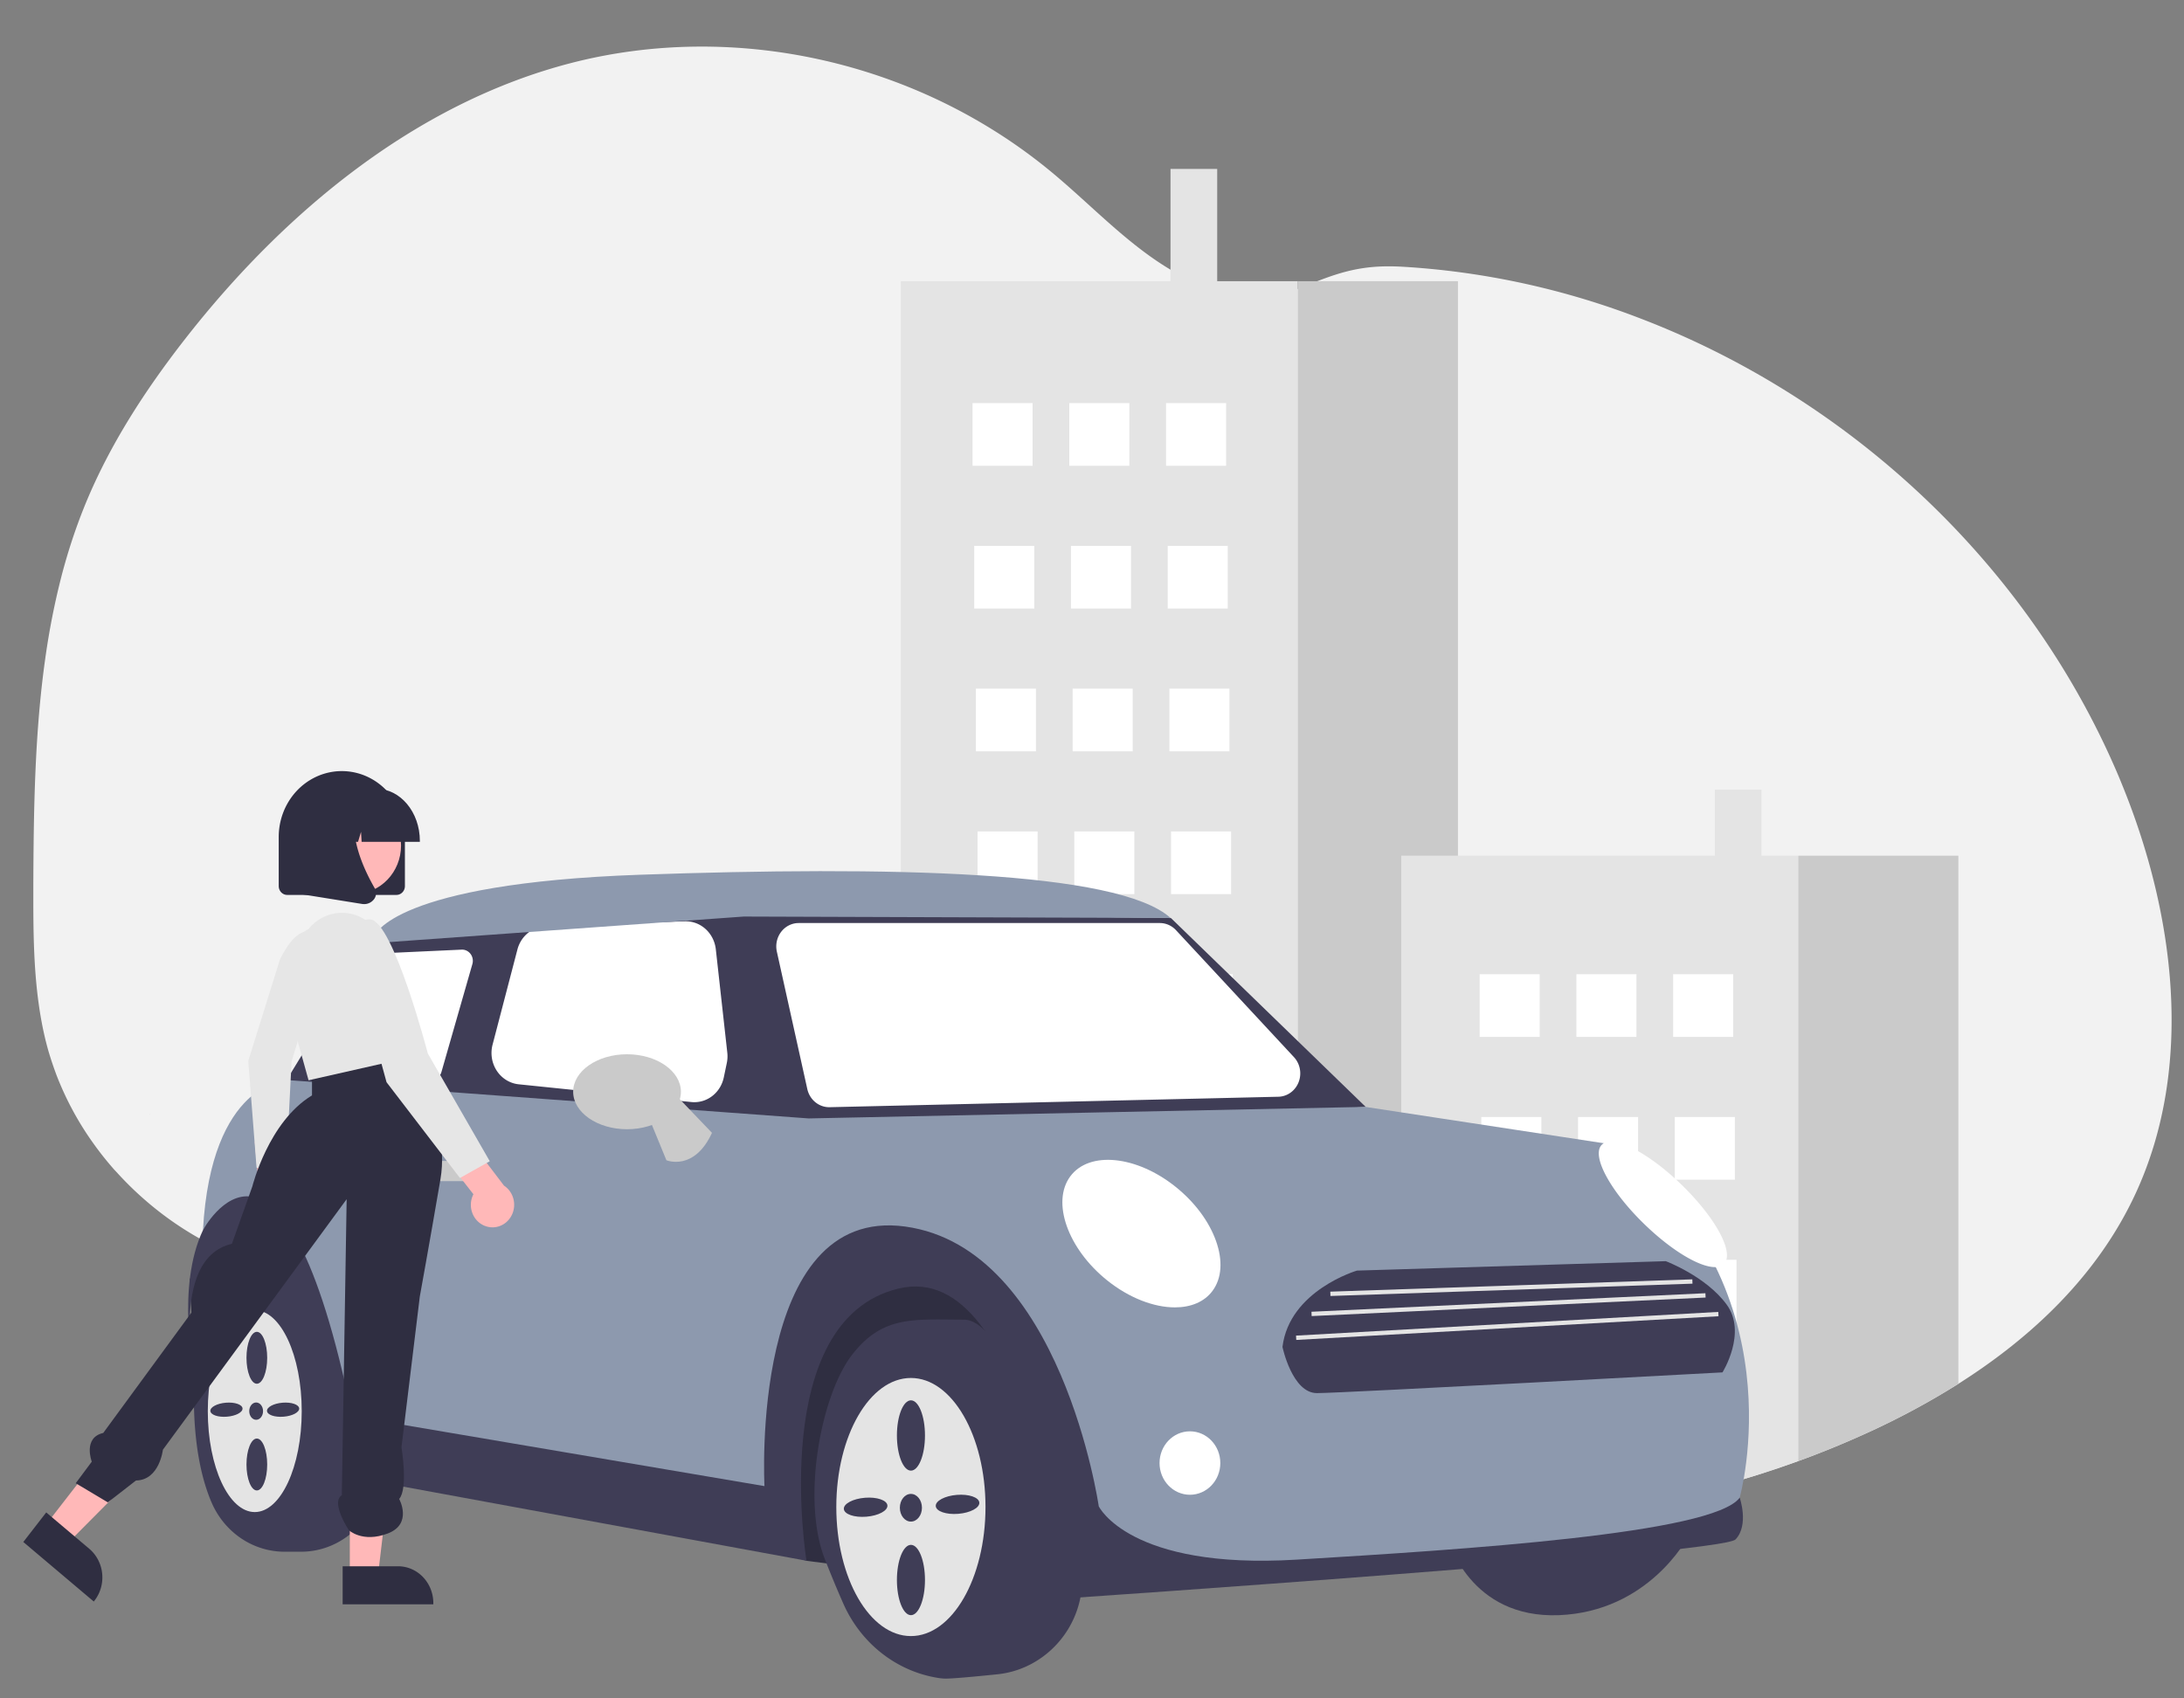 <?xml version="1.0" encoding="UTF-8" standalone="no"?>
<svg
   data-name="Layer 1"
   width="900"
   height="700"
   viewBox="0 0 900 700"
   version="1.1"
   id="svg153"
   sodipodi:docname="undraw_city_driver_re_0x5e.svg"
   inkscape:version="1.1.1 (3bf5ae0d25, 2021-09-20)"
   xmlns:inkscape="http://www.inkscape.org/namespaces/inkscape"
   xmlns:sodipodi="http://sodipodi.sourceforge.net/DTD/sodipodi-0.dtd"
   xmlns="http://www.w3.org/2000/svg"
   xmlns:svg="http://www.w3.org/2000/svg">
  <rect x="0" y="0" width="900" height="700" fill="#808080" stroke="none"/>
  <defs
     id="defs157" />
  <sodipodi:namedview
     id="namedview155"
     pagecolor="#ffffff"
     bordercolor="#111111"
     borderopacity="1"
     inkscape:pageshadow="0"
     inkscape:pageopacity="0"
     inkscape:pagecheckerboard="1"
     showgrid="false"
     inkscape:zoom="0.52073407"
     inkscape:cx="435.92308"
     inkscape:cy="573.22925"
     inkscape:window-width="1920"
     inkscape:window-height="1027"
     inkscape:window-x="1272"
     inkscape:window-y="42"
     inkscape:window-maximized="1"
     inkscape:current-layer="svg153" />
  <path
     d="m 879.979,492.07 c -15.482,33.348 -42.287,58.863 -72.955,78.278 a 322.499,336.702 0 0 1 -39.148,20.925 q -13.238,5.984 -26.838,10.922 c -44.974,16.395 -92.562,24.408 -140.231,24.434 q -11.685,0.013 -23.37,-0.626 -3.352,-0.18 -6.705,-0.412 -17.664,-1.223 -35.212,-3.921 c -0.23,-0.034 -0.468,-0.069 -0.699,-0.112 a 443.558,463.092 0 0 1 -72.125,-17.648 q -6.841,-2.316 -13.6,-4.865 c -1.216,-0.446 -2.432,-0.918 -3.64,-1.381 q -7.618,-2.947 -15.12,-6.186 -6.311,-2.715 -12.548,-5.637 -6.138,-2.896 -12.195,-5.98 -9.91,-5.07 -19.607,-10.63 -7.482,-4.324 -14.767,-8.974 a 408.096,426.069 0 0 1 -34.916,-24.949 q -5.941,-4.736 -11.718,-9.712 c -2.671,-2.299 -5.317,-4.65 -8.004,-6.932 -5.67,-4.813 -11.504,-9.386 -18.013,-12.809 a 64.611,67.456 0 0 0 -6.031,-2.78 75.523,78.849 0 0 0 -23.954,-4.864 c -13.961,-0.575 -28.375,2.136 -41.876,6.151 -6.417,1.896 -12.762,4.075 -19.106,6.306 q -3.907,1.377 -7.807,2.763 c -5.374,1.913 -10.748,3.784 -16.172,5.491 -1.808,0.566 -3.616,1.124 -5.432,1.647 a 159.606,166.635 0 0 1 -22.113,4.907 117.817,123.006 0 0 1 -49.708,-4.521 l -1.372,-0.446 c -2.301,-0.755 -4.577,-1.579 -6.845,-2.479 L 96.779,517.482 q -3.278,-1.325 -6.434,-2.84 l -1.372,-0.652 c -2.021,-0.987 -4.002,-2.016 -5.949,-3.106 -0.165,-0.086 -0.321,-0.172 -0.485,-0.266 -0.756,-0.412 -1.503,-0.858 -2.243,-1.278 a 135.275,141.232 0 0 1 -32.179,-26.159 c -0.271,-0.283 -0.526,-0.575 -0.822,-0.858 -1.307,-1.476 -2.589,-2.977 -3.829,-4.513 -0.46,-0.566 -0.92,-1.132 -1.372,-1.716 q -2.206,-2.818 -4.265,-5.757 c -0.205,-0.283 -0.403,-0.575 -0.6,-0.858 A 119.178,124.427 0 0 1 23.365,443.314 c -0.115,-0.283 -0.222,-0.575 -0.321,-0.858 q -1.639,-4.414 -2.999,-8.983 c -0.37,-1.27 -0.723,-2.574 -1.036,-3.844 -0.107,-0.377 -0.205,-0.764 -0.296,-1.141 -4.495,-18.634 -4.98,-38.015 -4.98,-57.284 v -6.735 c 0.132,-31.169 0.592,-62.87 4.996,-93.609 a 4.96,5.178 0 0 1 0.09,-0.635 282.701,295.151 0 0 1 6.007,-30.731 218.255,227.867 0 0 1 10.116,-31.143 C 45.075,183.47 59.809,160.829 76.17,139.844 117.34,87.072 171.386,42.709 234.644,26.159 302.808,8.288 378.565,25.413 433.548,71.115 449.761,84.584 464.38,100.456 482.351,111.146 q 0.912,0.553 1.849,1.081 3.562,2.02 7.281,3.672 a 75.13,78.439 0 0 0 10.116,3.646 c 10.921,3.063 22.335,3.337 33.223,-0.463 0.888,-0.317 1.775,-0.652 2.654,-1.021 1.865,-0.772 3.649,-1.493 5.366,-2.162 11.718,-4.556 20.741,-6.769 34.982,-5.971 a 338.022,352.909 0 0 1 98.905,21.611 c 1.282,0.489 2.564,0.995 3.837,1.501 82.758,33.074 153.913,98.749 190.876,183.144 q 1.479,3.346 2.851,6.743 c 22.048,53.724 30.002,116.757 5.687,169.142 z"
     fill="#f2f2f2"
     style="isolation:isolate;stroke-width:0.84"
     id="path2" />
  <polygon
     points="63.608,512.617 63.608,513.017 63.458,513.197 "
     fill="#cacaca"
     id="polygon4"
     transform="matrix(0.822,0,0,0.858,9.602,19.204)" />
  <path
     d="m 207.6,510.67 q -3.907,1.377 -7.807,2.763 v -2.763 z"
     fill="#ffffff"
     id="path6"
     style="stroke-width:0.84" />
  <rect
     x="482.35"
     y="69.623"
     width="19.247"
     height="50.236"
     fill="#e4e4e4"
     id="rect8"
     style="stroke-width:0.84" />
  <path
     d="m 534.82,115.899 v 505.659 a 443.558,463.092 0 0 1 -72.125,-17.648 q -6.841,-2.316 -13.6,-4.864 c -1.216,-0.446 -2.432,-0.918 -3.64,-1.381 q -7.618,-2.947 -15.12,-6.186 -6.311,-2.715 -12.548,-5.637 -6.138,-2.896 -12.195,-5.98 -9.91,-5.07 -19.607,-10.63 -7.482,-4.324 -14.767,-8.974 V 115.899 Z"
     fill="#e4e4e4"
     id="path10"
     style="stroke-width:0.84" />
  <path
     d="M 600.806,115.899 V 626.629 q -11.685,0.013 -23.37,-0.626 -3.352,-0.18 -6.705,-0.412 -17.664,-1.223 -35.212,-3.921 c -0.23,-0.034 -0.468,-0.069 -0.699,-0.112 V 115.899 Z"
     fill="#cacaca"
     id="path12"
     style="stroke-width:0.84" />
  <rect
     x="400.777"
     y="166.134"
     width="24.746"
     height="25.836"
     fill="#ffffff"
     id="rect14"
     style="stroke-width:0.84" />
  <rect
     x="440.646"
     y="166.134"
     width="24.746"
     height="25.836"
     fill="#ffffff"
     id="rect16"
     style="stroke-width:0.84" />
  <rect
     x="480.514"
     y="166.134"
     width="24.746"
     height="25.836"
     fill="#ffffff"
     id="rect18"
     style="stroke-width:0.84" />
  <rect
     x="401.465"
     y="224.982"
     width="24.746"
     height="25.836"
     fill="#ffffff"
     id="rect20"
     style="stroke-width:0.84" />
  <rect
     x="441.333"
     y="224.982"
     width="24.746"
     height="25.836"
     fill="#ffffff"
     id="rect22"
     style="stroke-width:0.84" />
  <rect
     x="481.202"
     y="224.982"
     width="24.746"
     height="25.836"
     fill="#ffffff"
     id="rect24"
     style="stroke-width:0.84" />
  <rect
     x="402.152"
     y="283.83"
     width="24.746"
     height="25.836"
     fill="#ffffff"
     id="rect26"
     style="stroke-width:0.84" />
  <rect
     x="442.021"
     y="283.83"
     width="24.746"
     height="25.836"
     fill="#ffffff"
     id="rect28"
     style="stroke-width:0.84" />
  <rect
     x="481.889"
     y="283.83"
     width="24.746"
     height="25.836"
     fill="#ffffff"
     id="rect30"
     style="stroke-width:0.84" />
  <rect
     x="402.839"
     y="342.678"
     width="24.746"
     height="25.836"
     fill="#ffffff"
     id="rect32"
     style="stroke-width:0.84" />
  <rect
     x="442.708"
     y="342.678"
     width="24.746"
     height="25.836"
     fill="#ffffff"
     id="rect34"
     style="stroke-width:0.84" />
  <rect
     x="482.576"
     y="342.678"
     width="24.746"
     height="25.836"
     fill="#ffffff"
     id="rect36"
     style="stroke-width:0.84" />
  <rect
     x="403.527"
     y="401.527"
     width="24.746"
     height="25.836"
     fill="#ffffff"
     id="rect38"
     style="stroke-width:0.84" />
  <rect
     x="443.395"
     y="401.527"
     width="24.746"
     height="25.836"
     fill="#ffffff"
     id="rect40"
     style="stroke-width:0.84" />
  <rect
     x="483.264"
     y="401.527"
     width="24.746"
     height="25.836"
     fill="#ffffff"
     id="rect42"
     style="stroke-width:0.84" />
  <rect
     x="404.214"
     y="460.375"
     width="24.746"
     height="25.836"
     fill="#ffffff"
     id="rect44"
     style="stroke-width:0.84" />
  <rect
     x="444.083"
     y="460.375"
     width="24.746"
     height="25.836"
     fill="#ffffff"
     id="rect46"
     style="stroke-width:0.84" />
  <rect
     x="483.951"
     y="460.375"
     width="24.746"
     height="25.836"
     fill="#ffffff"
     id="rect48"
     style="stroke-width:0.84" />
  <rect
     x="404.902"
     y="519.223"
     width="24.746"
     height="25.836"
     fill="#ffffff"
     id="rect50"
     style="stroke-width:0.84" />
  <rect
     x="444.77"
     y="519.223"
     width="24.746"
     height="25.836"
     fill="#ffffff"
     id="rect52"
     style="stroke-width:0.84" />
  <rect
     x="484.639"
     y="519.223"
     width="24.746"
     height="25.836"
     fill="#ffffff"
     id="rect54"
     style="stroke-width:0.84" />
  <path
     d="m 430.335,578.07 v 13.41 q -6.311,-2.715 -12.548,-5.637 -6.138,-2.896 -12.195,-5.98 v -1.793 z"
     fill="#ffffff"
     id="path56"
     style="stroke-width:0.84" />
  <path
     d="m 470.206,578.07 v 25.841 h -7.511 q -6.841,-2.316 -13.6,-4.864 c -1.216,-0.446 -2.432,-0.918 -3.64,-1.381 v -19.595 z"
     fill="#ffffff"
     id="path58"
     style="stroke-width:0.84" />
  <rect
     x="485.326"
     y="578.071"
     width="24.746"
     height="25.836"
     fill="#ffffff"
     id="rect60"
     style="stroke-width:0.84" />
  <rect
     x="706.665"
     y="325.455"
     width="19.247"
     height="29.774"
     fill="#e4e4e4"
     id="rect62"
     style="stroke-width:0.84" />
  <path
     d="m 741.037,352.673 v 249.522 c -44.974,16.395 -92.562,24.408 -140.231,24.434 q -11.685,0.013 -23.37,-0.626 V 352.673 Z"
     fill="#e4e4e4"
     id="path64"
     style="stroke-width:0.84" />
  <path
     d="m 807.024,352.673 v 217.676 a 322.499,336.702 0 0 1 -39.148,20.925 q -13.238,5.984 -26.838,10.922 V 352.673 Z"
     fill="#cacaca"
     id="path66"
     style="stroke-width:0.84" />
  <rect
     x="609.743"
     y="401.527"
     width="24.746"
     height="25.836"
     fill="#ffffff"
     id="rect68"
     style="stroke-width:0.84" />
  <rect
     x="649.612"
     y="401.527"
     width="24.746"
     height="25.836"
     fill="#ffffff"
     id="rect70"
     style="stroke-width:0.84" />
  <rect
     x="689.48"
     y="401.527"
     width="24.746"
     height="25.836"
     fill="#ffffff"
     id="rect72"
     style="stroke-width:0.84" />
  <rect
     x="610.431"
     y="460.375"
     width="24.746"
     height="25.836"
     fill="#ffffff"
     id="rect74"
     style="stroke-width:0.84" />
  <rect
     x="650.299"
     y="460.375"
     width="24.746"
     height="25.836"
     fill="#ffffff"
     id="rect76"
     style="stroke-width:0.84" />
  <rect
     x="690.168"
     y="460.375"
     width="24.746"
     height="25.836"
     fill="#ffffff"
     id="rect78"
     style="stroke-width:0.84" />
  <rect
     x="611.118"
     y="519.223"
     width="24.746"
     height="25.836"
     fill="#ffffff"
     id="rect80"
     style="stroke-width:0.84" />
  <rect
     x="650.987"
     y="519.223"
     width="24.746"
     height="25.836"
     fill="#ffffff"
     id="rect82"
     style="stroke-width:0.84" />
  <rect
     x="690.855"
     y="519.223"
     width="24.746"
     height="25.836"
     fill="#ffffff"
     id="rect84"
     style="stroke-width:0.84" />
  <rect
     x="611.805"
     y="578.071"
     width="24.746"
     height="25.836"
     fill="#ffffff"
     id="rect86"
     style="stroke-width:0.84" />
  <rect
     x="651.674"
     y="578.071"
     width="24.746"
     height="25.836"
     fill="#ffffff"
     id="rect88"
     style="stroke-width:0.84" />
  <rect
     x="691.542"
     y="578.071"
     width="24.746"
     height="25.836"
     fill="#ffffff"
     id="rect90"
     style="stroke-width:0.84" />
  <path
     d="m 596.801,634.499 c 0,0 8.803,32.687 45.671,31.201 36.868,-1.486 52.806,-31.795 52.806,-31.795 z"
     fill="#3f3d56"
     id="path92"
     style="stroke-width:0.84" />
  <polygon
     points="408.852,568.136 271.586,572.058 155.211,550.584 96.331,568.594 83.513,592.07 85.594,636.133 392.751,727.401 526.504,743.85 500.355,584.338 "
     fill="#2f2e41"
     id="polygon94"
     transform="matrix(0.822,0,0,0.858,9.602,19.204)" />
  <path
     d="m 123.898,639.551 h -6.516 A 32.988,34.441 0 0 1 87.368,619.668 c -10.045,-22.895 -7.069,-54.553 -7.025,-55.005 2.276,-27.364 16.641,-45.217 35.747,-44.407 21.092,0.888 39.078,77.055 39.833,80.297 a 27.189,28.387 0 0 1 -0.947,16.472 32.878,34.326 0 0 1 -31.077,22.525 z"
     fill="#3f3d56"
     id="path96"
     style="stroke-width:0.84" />
  <path
     d="m 389.601,691.849 a 22.95,23.961 0 0 1 -3.325,-0.335 51.524,53.793 0 0 1 -38.907,-30.923 c -2.642,-5.998 -5.183,-12.14 -7.554,-18.254 -9.52,-24.555 -1.539,-67.48 11.428,-84.095 11.445,-14.665 22.964,-14.549 40.401,-14.377 1.79,0.018 3.645,0.036 5.57,0.04 19.361,0.033 39.83,74.392 46.556,98.826 0.535,1.944 0.978,3.553 1.321,4.76 1.054,3.713 0.929,8.154 -0.372,13.199 -4.104,15.916 -17.63,27.719 -33.656,29.373 -11.511,1.186 -18.731,1.788 -21.46,1.788 z"
     fill="#3f3d56"
     id="path98"
     style="stroke-width:0.84" />
  <path
     d="m 79.938,564.966 c 0,0 -7.4,-34.469 3.7,-57.944 l 11.187,-28.229 42.276,41.007 9.653,64.165 165.43,26.168 c 0,0 -10.246,-105.191 54.077,-109.351 64.323,-4.16 94.844,109.351 94.844,109.351 l 32.094,24.366 223.708,-17.235 c 0,0 3.949,11.292 -1.725,17.235 -5.675,5.943 -277.198,24.366 -277.198,24.366 0,0 -13.662,-140.849 -67.739,-127.775 -54.077,13.075 -37.903,112.177 -37.903,112.177 L 139.138,607.756 c 0,0 -6.262,-95.682 -38.139,-95.682 -31.877,0 -21.062,52.893 -21.062,52.893 z"
     fill="#3f3d56"
     id="path100"
     style="stroke-width:0.84" />
  <polygon
     points="127.849,513.524 131.986,496.458 176.339,426.935 365.449,415.852 575.34,418.623 673.012,509.368 370.99,526.685 "
     fill="#3f3d56"
     id="polygon102"
     transform="matrix(0.822,0,0,0.858,9.602,19.204)" />
  <path
     d="m 118.061,445.134 c 0,0 -31.007,0.675 -34.423,61.888 0,0 33.015,-62.402 61.477,76.665 l 169.916,28.824 c 0,0 -6.262,-115.889 58.062,-106.974 64.323,8.915 79.692,115.294 79.692,115.294 0,0 12.523,26.149 81.4,21.989 68.877,-4.16 171.908,-10.697 182.723,-25.555 0,0 25.046,-88.551 -52.939,-145.604 l -101.323,-15.452 -229.4,4.754 z"
     fill="#8d99ae"
     id="path104"
     style="stroke-width:0.84" />
  <path
     d="m 195.777,486.815 h -19.354 a 3.985,4.16 0 1 1 0,-8.32 h 19.354 a 3.985,4.16 0 0 1 0,8.32 z"
     fill="#cacaca"
     id="path106"
     style="stroke-width:0.84" />
  <ellipse
     cx="490.355"
     cy="603.001"
     fill="#ffffff"
     id="circle108"
     rx="12.523"
     ry="13.075"
     style="stroke-width:0.84" />
  <path
     d="m 484.15,538.846 c -8.574,0 -18.81,-3.821 -27.972,-11.19 -16.167,-13.003 -22.959,-32.203 -15.141,-42.798 7.818,-10.596 27.332,-8.638 43.499,4.364 7.813,6.284 13.696,14.182 16.564,22.238 2.885,8.104 2.38,15.406 -1.423,20.56 -3.387,4.591 -8.972,6.826 -15.527,6.826 z"
     fill="#ffffff"
     id="path110"
     style="stroke-width:0.84" />
  <path
     d="m 706.689,522.245 c -6.308,0 -17.638,-6.668 -28.856,-17.49 -6.724,-6.487 -12.295,-13.44 -15.686,-19.578 -3.444,-6.235 -4.229,-10.926 -2.209,-13.208 2.02,-2.282 6.561,-1.836 12.786,1.257 6.129,3.045 13.207,8.294 19.932,14.78 14.191,13.689 22.051,28.091 17.895,32.787 a 5.04,5.262 0 0 1 -3.862,1.453 z"
     fill="#ffffff"
     id="path112"
     style="stroke-width:0.84" />
  <path
     d="m 177.67,445.121 q -0.203,0 -0.408,-0.02 l -41.161,-3.996 a 4.428,4.623 0 0 1 -3.353,-7.04 l 23.211,-39.069 a 4.425,4.62 0 0 1 3.567,-2.182 l 30.7,-1.414 a 4.428,4.623 0 0 1 4.437,5.944 l -12.75,44.479 a 4.443,4.639 0 0 1 -4.244,3.297 z"
     fill="#ffffff"
     id="path114"
     style="stroke-width:0.84" />
  <path
     d="m 286.135,454.275 q -0.609,0 -1.227,-0.063 l -71.159,-7.314 a 12.423,12.97 0 0 1 -10.769,-16.318 l 10.237,-39.216 a 12.365,12.91 0 0 1 11.553,-9.552 l 57.428,-2.094 a 12.492,13.043 0 0 1 12.774,11.469 l 4.739,42.68 a 12.397,12.943 0 0 1 -0.204,4.265 l -1.245,5.943 a 12.428,12.975 0 0 1 -12.127,10.199 z"
     fill="#ffffff"
     id="path116"
     style="stroke-width:0.84" />
  <path
     d="m 341.671,456.339 a 9.259,9.667 0 0 1 -8.984,-7.457 l -12.553,-56.65 a 9.221,9.627 0 0 1 8.983,-11.796 h 148.862 a 9.27,9.678 0 0 1 6.619,2.924 l 48.623,52.339 a 9.221,9.627 0 0 1 -6.413,16.327 l -184.931,4.311 c -0.068,0.002 -0.137,0.003 -0.205,0.003 z"
     fill="#ffffff"
     id="path118"
     style="stroke-width:0.84" />
  <path
     d="m 153.237,387.567 1.271,-2.08 c 0,0 7.4,-21.395 109.293,-24.961 101.893,-3.566 196.954,-1.783 218.585,17.829 l -175.893,-0.594 -148.57,10.697 z"
     fill="#8d99ae"
     id="path120"
     style="stroke-width:0.84" />
  <path
     d="m 104.985,540.005 c -10.689,0 -19.354,18.625 -19.354,41.601 0,22.976 8.665,41.601 19.354,41.601 10.689,0 19.354,-18.625 19.354,-41.601 0,-22.976 -8.665,-41.601 -19.354,-41.601 z m 0.854,8.915 c 2.358,0 4.269,4.789 4.269,10.697 0,5.908 -1.911,10.697 -4.269,10.697 -2.358,0 -4.269,-4.789 -4.269,-10.697 0,-5.908 1.911,-10.697 4.269,-10.697 z m 2.562,32.687 c 0,1.969 -1.274,3.566 -2.846,3.566 -1.572,0 -2.846,-1.596 -2.846,-3.566 0,-1.969 1.274,-3.566 2.846,-3.566 1.572,0 2.846,1.596 2.846,3.566 z m -14.871,2.289 c -3.66,0.295 -6.723,-0.756 -6.841,-2.348 -0.118,-1.592 2.754,-3.122 6.414,-3.417 3.66,-0.295 6.722,0.756 6.84,2.348 0.118,1.592 -2.754,3.122 -6.414,3.417 z m 12.31,30.398 c -2.358,0 -4.269,-4.789 -4.269,-10.697 0,-5.908 1.911,-10.697 4.269,-10.697 2.358,0 4.269,4.789 4.269,10.697 0,5.908 -1.911,10.697 -4.269,10.697 z m 11.029,-30.398 c -3.66,0.295 -6.723,-0.756 -6.841,-2.348 -0.118,-1.592 2.754,-3.122 6.414,-3.417 3.66,-0.295 6.722,0.756 6.84,2.348 0.118,1.592 -2.754,3.122 -6.414,3.417 z"
     fill="#e4e4e4"
     id="path122"
     style="stroke-width:0.84" />
  <path
     d="m 375.37,567.938 c -16.976,0 -30.739,23.814 -30.739,53.19 0,29.376 13.762,53.19 30.739,53.19 16.976,0 30.739,-23.814 30.739,-53.19 0,-29.376 -13.762,-53.19 -30.739,-53.19 z m -18.364,57.181 c -4.958,0.4 -9.106,-1.024 -9.266,-3.181 -0.16,-2.157 3.73,-4.229 8.688,-4.629 4.958,-0.4 9.106,1.024 9.266,3.181 0.16,2.157 -3.73,4.229 -8.688,4.629 z m 18.382,40.581 c -3.194,0 -5.783,-6.487 -5.783,-14.49 0,-8.003 2.589,-14.49 5.783,-14.49 3.194,0 5.783,6.487 5.783,14.49 0,8.003 -2.589,14.49 -5.783,14.49 z m -4.572,-44.275 c 0,-3.151 2.039,-5.705 4.554,-5.705 2.515,0 4.554,2.554 4.554,5.705 0,3.151 -2.039,5.705 -4.554,5.705 -2.515,0 -4.554,-2.554 -4.554,-5.705 z m 4.572,-15.295 c -3.194,0 -5.783,-6.487 -5.783,-14.49 0,-8.003 2.589,-14.49 5.783,-14.49 3.194,0 5.783,6.487 5.783,14.49 0,8.003 -2.589,14.49 -5.783,14.49 z m 19.493,17.801 c -4.958,0.4 -9.106,-1.024 -9.266,-3.181 -0.16,-2.157 3.73,-4.229 8.688,-4.629 4.958,-0.4 9.106,1.024 9.266,3.181 0.16,2.157 -3.73,4.229 -8.688,4.629 z"
     fill="#e4e4e4"
     id="path124"
     style="stroke-width:0.84" />
  <path
     d="m 267.785,461.558 6.831,16.64 c 0,0 11.385,4.754 18.785,-11.292 l -14.995,-15.655 z"
     fill="#cacaca"
     id="path126"
     style="stroke-width:0.84" />
  <path
     d="m 258.393,465.421 c -12.241,0 -22.2,-6.931 -22.2,-15.452 0,-8.52 9.959,-15.452 22.2,-15.452 12.241,0 22.2,6.932 22.2,15.452 0,8.52 -9.959,15.452 -22.2,15.452 z"
     fill="#cacaca"
     id="path128"
     style="stroke-width:0.84" />
  <path
     d="m 686.457,519.799 -127.27,3.884 c 0,0 -27.852,8.157 -30.695,31.462 0,0 3.979,19.032 14.21,19.032 10.232,0 167.115,-8.545 167.115,-8.545 0,0 10.232,-16.314 1.705,-27.966 -8.526,-11.653 -25.066,-17.867 -25.066,-17.867 z"
     fill="#3f3d56"
     id="path130"
     style="stroke-width:0.84" />
  <rect
     x="531.102"
     y="550.974"
     width="149.339"
     height="1.783"
     transform="matrix(0.999,-0.034,0.032,0.999,0,0)"
     fill="#e4e4e4"
     id="rect132"
     style="stroke-width:0.84" />
  <rect
     x="516.641"
     y="565.494"
     width="162.506"
     height="1.782"
     transform="matrix(0.999,-0.047,0.043,0.999,0,0)"
     fill="#e4e4e4"
     id="rect134"
     style="stroke-width:0.84" />
  <rect
     x="505.542"
     y="579.369"
     width="174.35"
     height="1.783"
     transform="matrix(0.998,-0.056,0.051,0.999,0,0)"
     fill="#e4e4e4"
     id="rect136"
     style="stroke-width:0.84" />
  <g
     id="fa69add6-ae6a-462f-9f4a-a8964149f7d7"
     data-name="Group 142"
     transform="matrix(0.822,0,0,0.858,9.602,19.204)">
    <path
       id="f4e602e9-d2b5-4192-9853-189e5cc927ef-90"
       data-name="Path 2185"
       d="m 176.31,619.619 a 9.422,9.422 0 0 1 3.043,-14.123 l -1.968,-21.441 12.738,-4.373 2.354,30.318 a 9.473,9.473 0 0 1 -16.169,9.62 z"
       transform="translate(-61.337,-57.987)"
       fill="#ffb8b8" />
    <path
       id="e2d38235-adb3-41cf-b4a9-63352e01515a-91"
       data-name="Path 2186"
       d="m 189.984,496.558 c 0,0 8.741,-18.345 16.509,-11.897 7.768,6.449 -10.649,60.696 -10.649,60.696 l -2.8,52.662 -14.762,-1.476 -4.174,-51.303 z"
       transform="translate(-61.337,-57.987)"
       fill="#e6e6e6" />
    <path
       id="eea0d059-1974-4b26-aac7-8a2396c42a8e-92"
       data-name="Path 2187"
       d="M 72.732,767.966 83.69,776.836 123.12,738.786 106.947,725.698 Z"
       transform="translate(-61.337,-57.987)"
       fill="#ffb8b8" />
    <path
       id="a9703c69-ade6-4e5d-bca9-6a3d314fecef-93"
       data-name="Path 2188"
       d="m 72.832,762.125 21.581,17.467 v 0 a 17.695,17.695 0 0 1 2.619,24.886 l -0.362,0.447 -35.333,-28.599 z"
       transform="translate(-61.337,-57.987)"
       fill="#2f2e41" />
    <path
       id="fb949616-149f-4f99-b6d4-35f2ecdeae65-94"
       data-name="Path 2189"
       d="m 225.028,792.59 h 14.098 l 6.704,-54.385 h -20.805 z"
       transform="translate(-61.337,-57.987)"
       fill="#ffb8b8" />
    <path
       id="b920e865-38ed-4b06-94ca-a4364bcce1a4-95"
       data-name="Path 2190"
       d="m 221.431,787.987 h 27.766 a 17.695,17.695 0 0 1 17.695,17.693 v 0.576 H 221.432 Z"
       transform="translate(-61.337,-57.987)"
       fill="#2f2e41" />
    <path
       id="e64f2ddc-8714-4699-9f4e-cfc1a70d06b3-96"
       data-name="Path 2191"
       d="m 249.766,537.647 c 0,0 26.45,32.196 20.7,64.4 -5.75,32.204 -10.35,56.351 -10.35,56.351 l -9.195,72.448 c 0,0 3.45,19.733 -1.15,24.816 0,0 6.9,11.984 -5.75,16.584 -12.65,4.6 -19.48,-1.586 -19.48,-1.586 0,0 -9.275,-13.361 -3.525,-16.806 l 2.423,-142.193 -92.122,120.335 c 0,0 -1.693,14.635 -13.497,14.793 l -14.103,10.507 -16.1,-9.202 8.05,-10.35 c 0,0 -4.6,-11.5 5.75,-13.8 L 161.217,645.746 176.167,605.496 c 0,0 8.05,-31.05 29.9,-43.7 V 548.337 Z"
       transform="translate(-61.337,-57.987)"
       fill="#2f2e41" />
    <path
       id="bce97f6a-e88b-4fe5-bf4a-3ce22a01c084-97"
       data-name="Path 2192"
       d="m 204.342,481.871 v 0 a 21.96,21.96 0 0 1 28.945,-4.086 l 0.956,0.637 v 0 a 84.765,84.765 0 0 1 19.843,40.855 l 4.306,23.545 -54.05,11.708 -12.671,-43.7 a 24.689,24.689 0 0 1 12.671,-28.958 z"
       transform="translate(-61.337,-57.987)"
       fill="#e6e6e6" />
    <path
       id="b697c87b-19ec-4b06-9e7e-37987317631c-98"
       data-name="Path 2193"
       d="m 293.143,624.625 a 10.783,10.783 0 0 1 -6.151,-15.349 l -15.592,-19.082 9.285,-12.304 21.641,27.257 a 10.842,10.842 0 0 1 -9.182,19.476 z"
       transform="translate(-61.337,-57.987)"
       fill="#ffb8b8" />
    <path
       id="ff802918-ea99-4deb-b868-19882644d1b6-99"
       data-name="Path 2194"
       d="m 227.341,499.121 c 0,0 -3.45,-23 8.05,-21.85 11.5,1.15 28.75,64.4 28.75,64.4 l 31.05,51.75 -14.95,8.05 -36.8,-46 z"
       transform="translate(-61.337,-57.987)"
       fill="#e6e6e6" />
    <path
       id="b2ad01c3-7822-402f-83d4-81805929538c-100"
       data-name="Path 2195"
       d="M 248.401,465.497 H 193.639 a 4.254,4.254 0 0 1 -4.249,-4.249 v -23.604 a 31.63,31.63 0 1 1 63.26,0 v 0 23.604 a 4.254,4.254 0 0 1 -4.249,4.249 z"
       transform="translate(-61.337,-57.987)"
       fill="#2f2e41" />
    <circle
       id="fe1c8106-5903-484b-8252-f0483d4636a1"
       data-name="Ellipse 430"
       cx="166.183"
       cy="383.771"
       r="23.19"
       fill="#ffb8b8" />
    <path
       id="e2d5a9f4-7ffc-4596-9574-3d578968164c-101"
       data-name="Path 2196"
       d="m 260.133,440.004 h -29.184 l -0.299,-4.808 -1.497,4.808 H 224.659 l -0.593,-9.529 -2.966,9.529 h -8.695 v -0.472 c 0,-13.796 9.783,-25.021 21.81,-25.021 h 4.115 c 12.024,0 21.81,11.224 21.81,25.021 z"
       transform="translate(-61.337,-57.987)"
       fill="#2f2e41" />
    <path
       id="aa8282a4-b0b8-48ea-8496-97297549be2f-102"
       data-name="Path 2197"
       d="m 232.157,469.903 a 7.018,7.018 0 0 1 -1.065,-0.082 l -34.737,-5.351 v -36.181 a 13.936,13.936 0 0 1 13.936,-13.936 h 24.303 l -0.944,0.964 c -13.171,13.407 -3.248,35.154 3.839,46.926 a 4.638,4.638 0 0 1 -0.472,5.496 6.31,6.31 0 0 1 -4.858,2.167 z"
       transform="translate(-61.337,-57.987)"
       fill="#2f2e41" />
  </g>
</svg>
